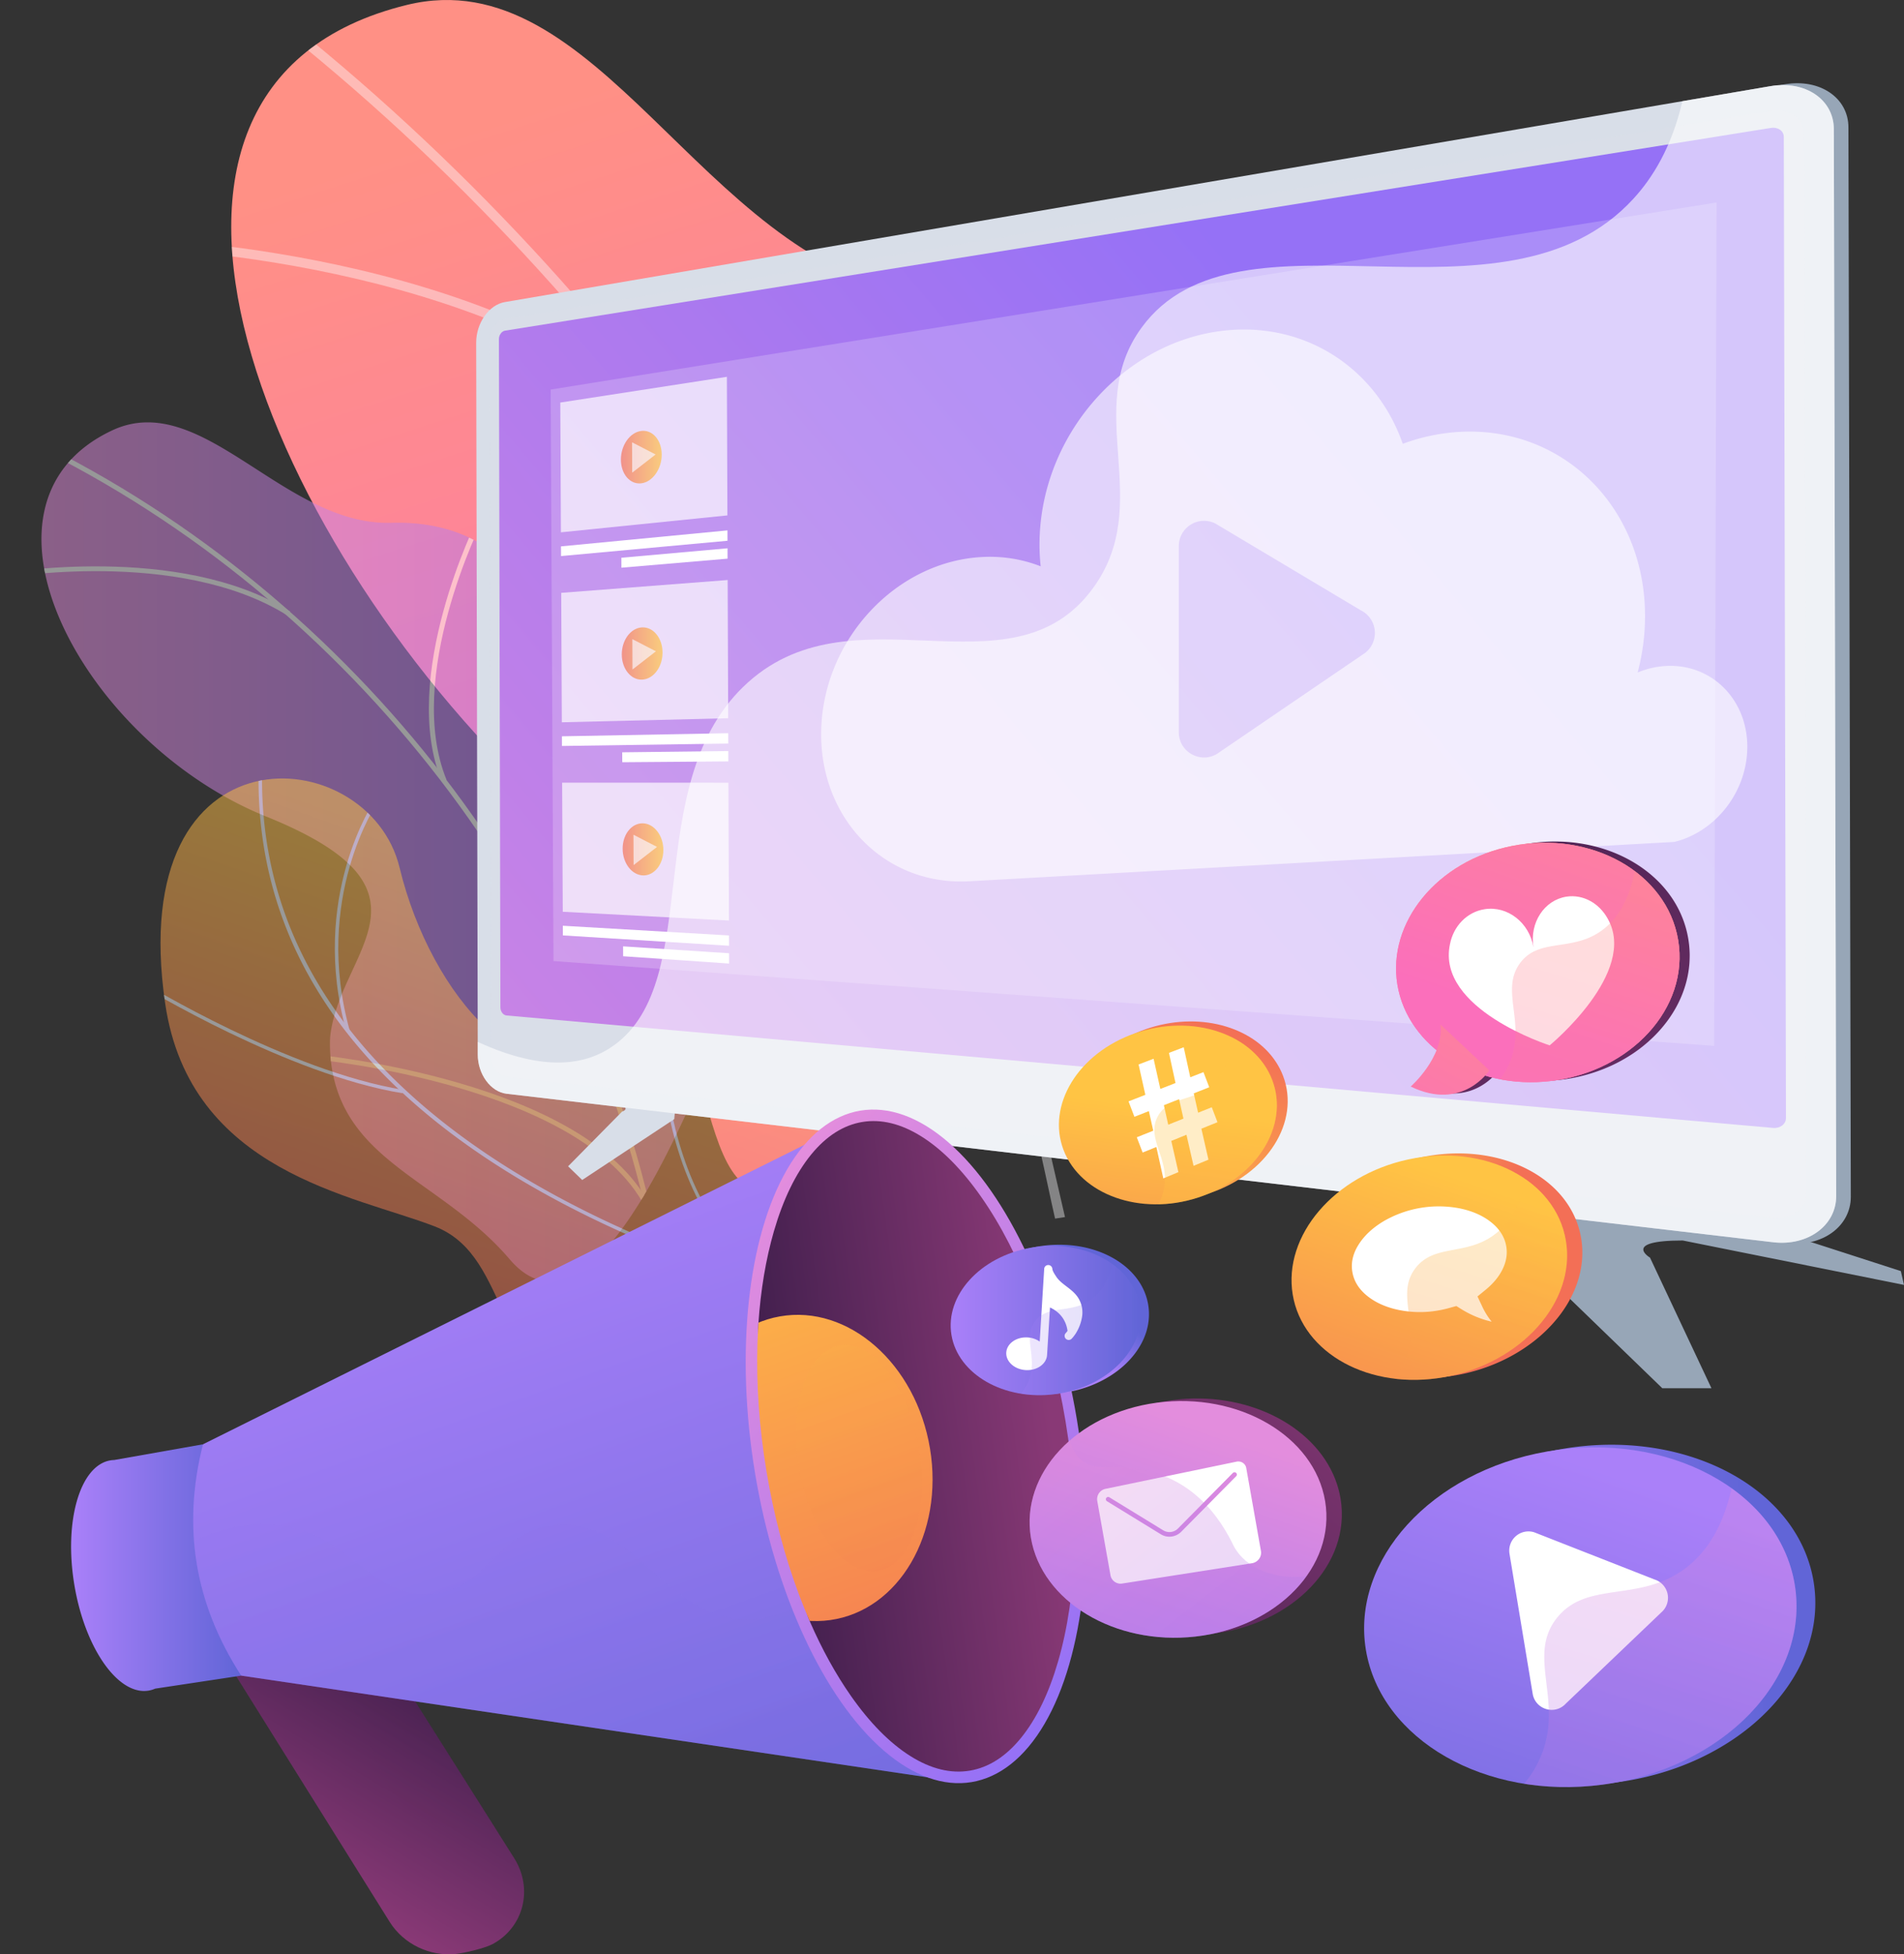 <svg xmlns="http://www.w3.org/2000/svg" xmlns:xlink="http://www.w3.org/1999/xlink" viewBox="0 0 2635.51 2704.48"><rect x="0" y="0" width="2635.51" height="2704.48" fill="#333333" stroke="none"/><defs><style>.cls-1{fill:none;}.cls-2{fill:url(#linear-gradient);}.cls-3{fill:url(#linear-gradient-2);}.cls-4{isolation:isolate;}.cls-5{fill:url(#linear-gradient-3);}.cls-6{opacity:0.4;}.cls-17,.cls-6,.cls-9{mix-blend-mode:soft-light;}.cls-7{clip-path:url(#clip-path);}.cls-8{fill:#fcfdfe;}.cls-9{opacity:0.5;}.cls-10{clip-path:url(#clip-path-2);}.cls-11{clip-path:url(#clip-path-3);}.cls-12,.cls-17,.cls-18,.cls-19,.cls-24{fill:#fff;}.cls-13,.cls-15{fill:#d8dee8;}.cls-14{fill:#97a6b7;}.cls-15,.cls-26,.cls-29,.cls-34,.cls-39,.cls-53{opacity:0.3;}.cls-15,.cls-26,.cls-29,.cls-34,.cls-39,.cls-43,.cls-53{mix-blend-mode:multiply;}.cls-16{fill:url(#linear-gradient-6);}.cls-17,.cls-24{opacity:0.6;}.cls-18,.cls-43{opacity:0.2;}.cls-19,.cls-20{opacity:0.68;}.cls-21{fill:url(#linear-gradient-7);}.cls-22{fill:url(#linear-gradient-8);}.cls-23{fill:url(#linear-gradient-9);}.cls-25{fill:url(#linear-gradient-10);}.cls-26{fill:url(#linear-gradient-11);}.cls-27{fill:url(#linear-gradient-12);}.cls-28{fill:url(#linear-gradient-13);}.cls-29{fill:url(#linear-gradient-14);}.cls-30{fill:url(#linear-gradient-15);}.cls-31{fill:url(#linear-gradient-16);}.cls-32{clip-path:url(#clip-path-4);}.cls-33{fill:url(#linear-gradient-17);}.cls-34{fill:url(#linear-gradient-18);}.cls-35{fill:url(#linear-gradient-19);}.cls-36{fill:url(#linear-gradient-20);}.cls-37{fill:url(#linear-gradient-21);}.cls-38{fill:url(#linear-gradient-22);}.cls-40{fill:url(#linear-gradient-23);}.cls-41{fill:url(#linear-gradient-24);}.cls-42{fill:url(#linear-gradient-25);}.cls-44{fill:url(#linear-gradient-26);}.cls-45{fill:url(#linear-gradient-27);}.cls-46{fill:url(#linear-gradient-28);}.cls-47{fill:url(#linear-gradient-29);}.cls-48{fill:url(#linear-gradient-30);}.cls-49{fill:url(#linear-gradient-31);}.cls-50{fill:url(#linear-gradient-32);}.cls-51{fill:url(#linear-gradient-33);}.cls-52{fill:url(#linear-gradient-34);}.cls-53{fill:url(#linear-gradient-35);}.cls-54{fill:url(#linear-gradient-36);}.cls-55{fill:url(#linear-gradient-37);}.cls-56{fill:url(#linear-gradient-38);}</style><linearGradient id="linear-gradient" x1="528.64" y1="1633.95" x2="1525.55" y2="1633.95" gradientUnits="userSpaceOnUse"><stop offset="0" stop-color="#e38ddd"/><stop offset="1" stop-color="#9571f6"/></linearGradient><linearGradient id="linear-gradient-2" x1="1251.49" y1="1680" x2="1044.44" y2="2268.46" gradientUnits="userSpaceOnUse"><stop offset="0" stop-color="#ffc444"/><stop offset="1" stop-color="#f36f56"/></linearGradient><linearGradient id="linear-gradient-3" x1="3863.11" y1="341.67" x2="4729.64" y2="1768.19" gradientTransform="matrix(0.97, 0.23, -0.23, 0.97, -2329.51, -663.72)" gradientUnits="userSpaceOnUse"><stop offset="0" stop-color="#ff9085"/><stop offset="1" stop-color="#fb6fbb"/></linearGradient><clipPath id="clip-path" transform="translate(-471.25 -455)"><path class="cls-1" d="M1739.2,2159.69c249.54-1.3,917.17-154.13,658.94-303.21-215-124.12-380-163-325.41-448.69s-64.56-500.07-340.11-547.38c-290-49.78-434.14-463.11-698.16-398.59C574.41,574.24,838.4,1217,1238.12,1579.5,1574.14,1884.19,1346.15,2161.73,1739.2,2159.69Z"/></clipPath><clipPath id="clip-path-2" transform="translate(-471.25 -455)"><path class="cls-2" d="M1472.12,1880.58c35.21-67.57,113.81-226.47-29.26-274.56-119.11-40-204.88-42.81-206.44-190s-82.16-241.66-223.63-237.52C863.92,1182.83,751,992.18,626.41,1050.66c-217,101.89-40.23,432,213.08,534.18S940.85,1770,928.26,1890a208.26,208.26,0,0,0,3.43,49.17c24.25,126.53,154.65,152.48,245,258.4C1300,2342,1443.66,1935.17,1472.12,1880.58Z"/></clipPath><clipPath id="clip-path-3" transform="translate(-471.25 -455)"><path class="cls-3" d="M1598.09,1972.94c-42.25-105.8-205.34-169.19-292.07-82.12-98.14,98.5-238.09-54.47-281.69-235.17-42.66-176.83-381.61-203-324.42,188.18C734.07,2077.45,962,2109,1073.29,2152.28s71.15,215.9,227.64,198.52c75.82-8.42,290.25-79.86,328.42-175.79C1658.47,2101.8,1610.21,2003.31,1598.09,1972.94Z"/></clipPath><linearGradient id="linear-gradient-6" x1="729.21" y1="2586.18" x2="2448.34" y2="1127.32" xlink:href="#linear-gradient"/><linearGradient id="linear-gradient-7" x1="2492.86" y1="1087.59" x2="2549.33" y2="1087.59" gradientTransform="matrix(-1, 0, 0, 1, 3880.05, 0)" xlink:href="#linear-gradient-2"/><linearGradient id="linear-gradient-8" x1="2491.7" y1="1359.35" x2="2548.12" y2="1359.35" gradientTransform="matrix(-1, 0, 0, 1, 3880.05, 0)" xlink:href="#linear-gradient-2"/><linearGradient id="linear-gradient-9" x1="2490.55" y1="1630.4" x2="2546.92" y2="1630.4" gradientTransform="matrix(-1, 0, 0, 1, 3880.05, 0)" xlink:href="#linear-gradient-2"/><linearGradient id="linear-gradient-10" x1="-959.9" y1="2551.73" x2="-1232.79" y2="2873.57" gradientTransform="translate(1595.65 -6.7) rotate(-9.4)" gradientUnits="userSpaceOnUse"><stop offset="0" stop-color="#311944"/><stop offset="1" stop-color="#893976"/></linearGradient><linearGradient id="linear-gradient-11" x1="-993.51" y1="2523.23" x2="-1266.4" y2="2845.07" xlink:href="#linear-gradient-10"/><linearGradient id="linear-gradient-12" x1="569.67" y1="2624.4" x2="805.2" y2="2624.4" gradientUnits="userSpaceOnUse"><stop offset="0" stop-color="#aa80f9"/><stop offset="1" stop-color="#6165d7"/></linearGradient><linearGradient id="linear-gradient-13" x1="-833.88" y1="1961.26" x2="-582.05" y2="3354.18" gradientTransform="translate(1595.65 -6.7) rotate(-9.4)" xlink:href="#linear-gradient-12"/><linearGradient id="linear-gradient-14" x1="-920.07" y1="1963.75" x2="-665.09" y2="3374.09" gradientTransform="translate(1595.65 -6.7) rotate(-9.4)" xlink:href="#linear-gradient-12"/><linearGradient id="linear-gradient-15" x1="-144.57" y1="2157.16" x2="-646.2" y2="2748.76" gradientTransform="matrix(-1, 0, 0, 1, 1343.7, 3.44)" xlink:href="#linear-gradient"/><linearGradient id="linear-gradient-16" x1="-109.44" y1="2445.67" x2="-593.02" y2="2458" gradientTransform="matrix(-0.99, 0.16, 0.16, 0.99, 948.3, 101)" xlink:href="#linear-gradient-10"/><clipPath id="clip-path-4" transform="translate(-471.25 -455)"><path class="cls-1" d="M1813.52,2905.33c26.12-4.32,50-19.53,70.9-45.2,21.29-26.12,38.57-61.67,51.36-105.66,26.9-92.47,30.6-210.47,10.44-332.26s-61.71-232.3-117-311.17c-26.29-37.51-54.11-65.59-82.69-83.46-28.07-17.56-55.55-24.26-81.67-19.94s-50,19.53-70.9,45.2c-21.29,26.12-38.57,61.67-51.36,105.66-26.9,92.47-30.6,210.47-10.44,332.26s61.71,232.3,117,311.17c26.29,37.52,54.11,65.6,82.69,83.46C1759.92,2903,1787.4,2909.66,1813.52,2905.33Z"/></clipPath><linearGradient id="linear-gradient-17" x1="-496.77" y1="2005.26" x2="-332.35" y2="2914.73" gradientTransform="translate(1595.65 -6.7) rotate(-9.4)" xlink:href="#linear-gradient-2"/><linearGradient id="linear-gradient-18" x1="-401.96" y1="2122.42" x2="-280.64" y2="2793.47" gradientTransform="translate(1595.65 -6.7) rotate(-9.4)" xlink:href="#linear-gradient-2"/><linearGradient id="linear-gradient-19" x1="-3248.02" y1="1237.49" x2="-3833.87" y2="2702.13" gradientTransform="matrix(-0.99, 0.16, 0.16, 0.99, -1206.36, 457.77)" xlink:href="#linear-gradient-10"/><linearGradient id="linear-gradient-20" x1="-3610.71" y1="1798.12" x2="-3341.61" y2="2297.23" gradientTransform="matrix(-0.99, 0.16, 0.16, 0.99, -1206.36, 457.77)" xlink:href="#linear-gradient-3"/><linearGradient id="linear-gradient-21" x1="-3775.3" y1="1492.86" x2="-3506.19" y2="1991.97" gradientTransform="matrix(-0.99, 0.16, 0.16, 0.99, -1206.36, 457.77)" xlink:href="#linear-gradient-3"/><linearGradient id="linear-gradient-22" x1="-2840.08" y1="1393.96" x2="-2588.11" y2="1861.29" gradientTransform="matrix(-1, 0.01, 0.01, 1, -219.99, 283.62)" xlink:href="#linear-gradient-3"/><linearGradient id="linear-gradient-23" x1="-3683.5" y1="1825.88" x2="-3417.74" y2="2359.19" gradientTransform="matrix(-0.99, 0.16, 0.16, 0.99, -1206.36, 457.77)" xlink:href="#linear-gradient-3"/><linearGradient id="linear-gradient-24" x1="1939.31" y1="2271.08" x2="1988.13" y2="2229.18" xlink:href="#linear-gradient-12"/><linearGradient id="linear-gradient-25" x1="1787.16" y1="2282.4" x2="2050.18" y2="2282.4" xlink:href="#linear-gradient-12"/><linearGradient id="linear-gradient-26" x1="1884.44" y1="2294.86" x2="2050.18" y2="2294.86" xlink:href="#linear-gradient-12"/><linearGradient id="linear-gradient-27" x1="2982.43" y1="2824.89" x2="3434.65" y2="2849.12" gradientTransform="translate(-951.1 414.99) rotate(-9.4)" xlink:href="#linear-gradient-12"/><linearGradient id="linear-gradient-28" x1="-3553" y1="2641.66" x2="-3164.45" y2="3362.31" gradientTransform="matrix(-0.99, 0.16, 0.16, 0.99, -1206.36, 457.77)" xlink:href="#linear-gradient-12"/><linearGradient id="linear-gradient-29" x1="-3665.41" y1="2684.36" x2="-3282.71" y2="3452.35" gradientTransform="matrix(-0.99, 0.16, 0.16, 0.99, -1206.36, 457.77)" xlink:href="#linear-gradient"/><linearGradient id="linear-gradient-30" x1="2289.23" y1="2263.02" x2="2513.61" y2="2033.74" gradientTransform="matrix(0.93, -0.36, 0.36, 0.93, -923.7, 881.07)" xlink:href="#linear-gradient-2"/><linearGradient id="linear-gradient-31" x1="-3156.21" y1="2125.7" x2="-2958.72" y2="2491.98" gradientTransform="matrix(-0.93, 0.36, 0.36, 0.93, -1620.35, 1147.57)" xlink:href="#linear-gradient-2"/><linearGradient id="linear-gradient-32" x1="8304.96" y1="-6187.23" x2="8689.33" y2="-6465.65" gradientTransform="matrix(-0.93, 0.36, 0.36, 0.93, -1620.35, 1147.57)" xlink:href="#linear-gradient-2"/><linearGradient id="linear-gradient-33" x1="2292.5" y1="2942.27" x2="2951.12" y2="2386.8" gradientTransform="translate(-951.1 414.99) rotate(-9.4)" xlink:href="#linear-gradient-10"/><linearGradient id="linear-gradient-34" x1="-2992.55" y1="2478.59" x2="-2726.52" y2="2972" gradientTransform="matrix(-0.99, 0.16, 0.16, 0.99, -1206.36, 457.77)" xlink:href="#linear-gradient"/><linearGradient id="linear-gradient-35" x1="2054.11" y1="2496.68" x2="2332.85" y2="3013.67" gradientTransform="translate(-469.48 335.24) rotate(-9.4)" xlink:href="#linear-gradient"/><linearGradient id="linear-gradient-36" x1="2916.12" y1="2172.07" x2="3048.76" y2="2323.87" gradientTransform="translate(-922.86 410.31) rotate(-9.4)" xlink:href="#linear-gradient-2"/><linearGradient id="linear-gradient-37" x1="-3362.07" y1="2195.37" x2="-3103.17" y2="2675.56" gradientTransform="matrix(-0.99, 0.16, 0.16, 0.99, -1178.12, 453.09)" xlink:href="#linear-gradient-2"/><linearGradient id="linear-gradient-38" x1="-3434.19" y1="2220.82" x2="-3178.9" y2="2733.13" gradientTransform="matrix(-0.99, 0.16, 0.16, 0.99, -1178.12, 453.09)" xlink:href="#linear-gradient-2"/></defs><title>Wavy_Tech-05_Single-11 [Converted]</title><g class="cls-4"><g id="Illustration"><g id="Smart_tv_content" data-name="Smart tv content"><path class="cls-5" d="M1706,1987.48c291.78-193.61,729.88,2.69,750.47-62.53,1.58-5,10.93-28.48-58.34-68.47-215-124.12-380-163-325.41-448.69s-64.56-500.07-340.11-547.38c-290-49.78-434.14-463.11-698.16-398.59C574.41,574.24,838.4,1217,1238.12,1579.5c241.22,218.73,178,521.31,296.59,526.91C1597.36,2109.36,1612.73,2049.38,1706,1987.48Z" transform="translate(-471.25 -455)"/><g class="cls-6"><g class="cls-7"><path class="cls-8" d="M1951.06,2162.81c-2-6.53-29.47-128.11-31.5-134.63C1731.49,1424.3,1359.2,869.89,853.11,471.6l-8.78,10c504.79,397.26,876,950.49,1062.94,1553,2.88,2,26.53,123,29.39,125.08C1939.9,2162,1947.83,2160.46,1951.06,2162.81Z" transform="translate(-471.25 -455)"/><path class="cls-8" d="M1728.09,1581.22l13.64-2.18c-57.42-298.34,231.88-669.54,234.8-673.25l-11.14-7.92C1962.42,901.63,1669.62,1277.37,1728.09,1581.22Z" transform="translate(-471.25 -455)"/><path class="cls-8" d="M1403.8,1052.19l9.75-9.18c-259.33-245.68-752.09-258-757-258l-.1,13.09C661.3,798.14,1148.52,810.34,1403.8,1052.19Z" transform="translate(-471.25 -455)"/></g></g><g class="cls-9"><path class="cls-2" d="M1472.12,1880.58c35.21-67.57,113.81-226.47-29.26-274.56-119.11-40-204.88-42.81-206.44-190s-82.16-241.66-223.63-237.52C863.92,1182.83,751,992.18,626.41,1050.66c-217,101.89-40.23,432,213.08,534.18S940.85,1770,928.26,1890a208.26,208.26,0,0,0,3.43,49.17c24.25,126.53,154.65,152.48,245,258.4C1300,2342,1443.66,1935.17,1472.12,1880.58Z" transform="translate(-471.25 -455)"/><g class="cls-10"><path class="cls-8" d="M1381.56,2212.67l6.93-1.1C1307.82,1734,981.71,1298,537.4,1073.69l-3.35,5.85C976.48,1302.86,1301.23,1737.05,1381.56,2212.67Z" transform="translate(-471.25 -455)"/><path class="cls-8" d="M1313.93,1956.06l7,.21c8.23-190.28,187.07-333.54,188.88-335l-4.47-5.06C1503.52,1617.68,1322.29,1762.78,1313.93,1956.06Z" transform="translate(-471.25 -455)"/><path class="cls-8" d="M1364.18,2125.22l6.31-3c-89.61-172.61-459.59-207.52-463.32-207.85l-.73,6.59C910.13,1921.32,1276.28,1955.88,1364.18,2125.22Z" transform="translate(-471.25 -455)"/><path class="cls-8" d="M1082.79,1536.59l6.55-2.45c-58.39-142.28,48-355.47,49-357.6l-6.32-2.81C1131,1175.89,1023.32,1391.68,1082.79,1536.59Z" transform="translate(-471.25 -455)"/><path class="cls-8" d="M868.85,1306.59l3.92-5.54c-153.31-95.91-399-52.61-401.52-52.16l1.27,6.5C475,1255,717.94,1212.16,868.85,1306.59Z" transform="translate(-471.25 -455)"/></g></g><g class="cls-9"><path class="cls-3" d="M1598.09,1972.94c-42.25-105.8-205.34-169.19-292.07-82.12-98.14,98.5-238.09-54.47-281.69-235.17-42.66-176.83-381.61-203-324.42,188.18C734.07,2077.45,962,2109,1073.29,2152.28s71.15,215.9,227.64,198.52c75.82-8.42,290.25-79.86,328.42-175.79C1658.47,2101.8,1610.21,2003.31,1598.09,1972.94Z" transform="translate(-471.25 -455)"/><g class="cls-11"><path class="cls-12" d="M1554.72,2238a1928,1928,0,0,1-185.64-66.81c-261.87-110.52-566.82-320.76-532.45-694.77l-4.78-.44c-15.3,166.49,34.2,314.93,147.12,441.18C1069.18,2018,1199.83,2105,1367.3,2175.63a1929.06,1929.06,0,0,0,184.8,66.57Q1553.35,2240.06,1554.72,2238Z" transform="translate(-471.25 -455)"/><path class="cls-12" d="M1028.44,1967.86l.76-4.74c-157.88-25.53-357.32-146.77-359.32-148l-2.51,4.1C669.38,1820.45,869.63,1942.19,1028.44,1967.86Z" transform="translate(-471.25 -455)"/><path class="cls-12" d="M955.5,1881.68c-51.39-183.52,37.4-315,38.3-316.34l-3.95-2.73c-.92,1.32-91,134.59-39,320.36Z" transform="translate(-471.25 -455)"/><path class="cls-12" d="M1559.19,2239.47C1356.79,2124.38,1389.84,1813,1390.41,1810l-4.64-1.21c-.85,2.9-33.16,318.71,171,434.82Z" transform="translate(-471.25 -455)"/><path class="cls-12" d="M1466.62,2214l.38-4.8c-148.11-11.74-288.42,111.66-289.82,112.91l3.2,3.59C1181.77,2324.44,1320.58,2202.4,1466.62,2214Z" transform="translate(-471.25 -455)"/></g></g><path class="cls-13" d="M1406.93,1976.33l-2.37,27.38-127.43,84.21L1257.6,2069l74.72-75.74s14.84-4.4-7.38-11.86l-70.45-5.06,5.34-4.32,91.19-7.15S1382.68,1970.63,1406.93,1976.33Z" transform="translate(-471.25 -455)"/><path class="cls-14" d="M2551.09,2090.13v72l221.14,214h68l-85.05-180.76s-39.7-23.72,45.36-23.72l306.19,61.47L3102.4,2214l-364.19-117.71S2624.8,2090.13,2551.09,2090.13Z" transform="translate(-471.25 -455)"/><path class="cls-14" d="M2945.54,2175.24c48.05,5.63,87.68-23.13,87.59-64.19l-3.29-1479.87c-.09-41.06-39.85-67.7-87.87-59.52l-6.18,1.06-5.83,7.55L1182.61,884.11c-22.18,3.78-39.87,16.49-39.81,43.87l2.19,986.81c.06,27.38,21.4,39.38,43.59,42l1739.56,192.05,10.1,25.57Z" transform="translate(-471.25 -455)"/><path class="cls-13" d="M2925.73,2174.1c47.82,5.6,87.27-23.09,87.18-64.06l-3.28-1476.45c-.09-41-39.66-67.55-87.46-59.4L1170.14,873c-22.09,3.77-39.83,29-39.77,56.37l2.19,985c.06,27.33,17.91,51.65,40,54.24Z" transform="translate(-471.25 -455)"/><path class="cls-15" d="M1170.19,896.29l1752-288c25.49-4.19,46.36,10,46.41,31.8l2.54,1142.89.72,322.84c.05,21.78-20.76,37.11-46.26,34.28L1172.53,1945.27c-11.87-1.31-21.46-14.3-21.5-29l-.5-225.78-1.7-764.06C1148.8,911.73,1158.33,898.24,1170.19,896.29Z" transform="translate(-471.25 -455)"/><path class="cls-16" d="M2925.37,2015.87c9.91.88,18-5.27,18-13.71l-3-1357.66c0-8.44-8.12-14-18-12.43L1170.23,912.61c-4.63.74-8.38,6-8.37,11.77l2.06,924.69c0,5.75,3.79,10.76,8.42,11.17Z" transform="translate(-471.25 -455)"/><path class="cls-17" d="M1321.41,1901.31c124.64-90.3,36.39-356.94,178.1-495.34,148.74-145.28,369.62,18.87,484.06-136.21,87.48-118.56-15.28-247.46,67.88-361.44,134.12-183.81,501.19,17.57,680.86-178.39,26.14-28.52,52.66-70.51,67.74-134.92l122.12-20.82c47.8-8.15,87.37,18.44,87.46,59.4L3012.91,2110c.09,41-39.36,69.66-87.19,64.06L1172.58,1968.59c-22.11-2.59-40-26.91-40-54.24l0-17.51C1225.54,1939.45,1283.58,1928.72,1321.41,1901.31Z" transform="translate(-471.25 -455)"/><polygon class="cls-18" points="766.13 1329.96 2372.77 1447.33 2376.05 280.21 762.22 539.08 766.13 1329.96"/><polygon class="cls-19" points="776.41 736.65 1006.89 713.23 1006.17 521.44 775.53 557.07 776.41 736.65"/><g class="cls-20"><path class="cls-21" d="M1330.71,1091.21c.09,19.84,12.65,34.46,28.17,32.63s28.39-19.69,28.31-39.86-13-34.75-28.62-32.58S1330.63,1071.36,1330.71,1091.21Z" transform="translate(-471.25 -455)"/><polygon class="cls-19" points="874.89 612.1 875.08 654.1 907.53 628.93 874.89 612.1"/></g><polygon class="cls-12" points="776.57 769.52 1007.02 748.32 1006.97 733.98 776.5 756.09 776.57 769.52"/><polygon class="cls-12" points="860.13 785.61 1007.12 773.1 1007.06 758.75 860.07 771.85 860.13 785.61"/><polygon class="cls-19" points="777.69 999.53 1007.95 993.93 1007.23 802.66 776.82 820.41 777.69 999.53"/><g class="cls-20"><path class="cls-22" d="M1331.92,1360.79c.09,19.79,12.64,35.33,28.14,34.7,15.65-.63,28.37-17.45,28.28-37.56s-12.94-35.65-28.59-34.7S1331.83,1341,1331.92,1360.79Z" transform="translate(-471.25 -455)"/><polygon class="cls-19" points="875.31 884.49 875.49 926.49 907.94 901.32 875.31 884.49"/></g><polygon class="cls-12" points="777.85 1032.32 1008.08 1028.93 1008.03 1014.63 777.79 1018.92 777.85 1032.32"/><polygon class="cls-12" points="861.34 1054.8 1008.17 1053.64 1008.12 1039.34 861.27 1041.07 861.34 1054.8"/><polygon class="cls-19" points="778.98 1261.75 1009.01 1273.88 1008.29 1083.13 778.1 1083.08 778.98 1261.75"/><g class="cls-20"><path class="cls-23" d="M1333.13,1629.66c.09,19.74,12.62,36.2,28.11,36.77s28.34-15.22,28.25-35.28-12.93-36.53-28.56-36.79S1333,1609.92,1333.13,1629.66Z" transform="translate(-471.25 -455)"/><polygon class="cls-19" points="876.86 1155.16 877.04 1197.16 909.49 1171.99 876.86 1155.16"/></g><polygon class="cls-12" points="779.13 1294.45 1009.14 1308.79 1009.08 1294.52 779.07 1281.09 779.13 1294.45"/><polygon class="cls-12" points="862.54 1323.29 1009.23 1333.42 1009.18 1319.16 862.48 1309.6 862.54 1323.29"/><path class="cls-24" d="M2777.47,1376.59a117.74,117.74,0,0,0-39.4,9.08,306.73,306.73,0,0,0,10-66c6.33-155.22-108.16-274.81-255.76-267.07a268.65,268.65,0,0,0-79.33,16.58C2378.82,971.3,2288.74,905.67,2180,911.37c-142.77,7.48-263.5,135.29-269.62,285.43a276.28,276.28,0,0,0,1.38,41.88,193.76,193.76,0,0,0-81.17-12.85c-117.83,6.18-217.43,111.62-222.49,235.53-4.81,117.8,77.47,209.83,186.77,213.4,5.74.15,11.55.13,17.41-.17l976.58-54.49c55-13.43,98.42-65.87,100.88-126.31C2892.56,1425.69,2842.28,1373.2,2777.47,1376.59Zm-416.61-18.09-201.54,137.35c-23,17.83-56.36,1.48-56.36-27.58V1210.68a34.92,34.92,0,0,1,50.57-31.22l201.54,120.23A34.93,34.93,0,0,1,2360.86,1358.5Z" transform="translate(-471.25 -455)"/><path class="cls-25" d="M1101.85,3159c-35.13,3.53-71.61-13.06-91.36-44.64L732.11,2669c-25.34-40.56-13.05-93.25,27.65-117.95,41-24.88,112.87-15.47,138.76,25.47l284.39,449.75c26.81,42.41,13.35,95.86-29.87,119.13C1142.4,3151.08,1113.44,3157.85,1101.85,3159Z" transform="translate(-471.25 -455)"/><path class="cls-26" d="M759.76,2551c41-24.88,112.87-15.47,138.76,25.47l260,411.23c-32.59-2.86-69.49,4-110.18-21.28-67.73-42.07-49.64-113.35-106.32-164.79-25.91-23.52-70.28-45.44-152.42-40.65l-57.52-92C706.77,2628.39,719.06,2575.7,759.76,2551Z" transform="translate(-471.25 -455)"/><path class="cls-27" d="M624.14,2475.92a37.38,37.38,0,0,1,5.16-.49l122.89-21.73,53,320.12-119.16,18a37.82,37.82,0,0,1-9.13,2.73c-42.2,7-88.22-58.69-102.79-146.69S582,2482.9,624.14,2475.92Z" transform="translate(-471.25 -455)"/><path class="cls-28" d="M752.19,2453.7c-29,114.31-11.4,220.53,53,320.12l964.57,142.81-139.31-900.05Z" transform="translate(-471.25 -455)"/><path class="cls-29" d="M1478.82,2693.46c-92.54-18.57-140.52-140.42-242.31-127.93-79.88,9.8-91,90.77-170.12,95.34-81,4.67-108.54-78.9-202.64-94.38-42.79-7-84.75,2.52-124,21q7.51,96.86,65.41,186.38l964.57,142.81-104.69-296.1C1583.5,2688.16,1523.68,2702.46,1478.82,2693.46Z" transform="translate(-471.25 -455)"/><ellipse class="cls-30" cx="1739.2" cy="2456.49" rx="225.81" ry="470.94" transform="translate(-849.17 -137.9) rotate(-9.4)"/><path class="cls-31" d="M1813.52,2905.33c26.12-4.32,50-19.53,70.9-45.2,21.29-26.12,38.57-61.67,51.36-105.66,26.9-92.47,30.6-210.47,10.44-332.26s-61.71-232.3-117-311.17c-26.29-37.51-54.11-65.59-82.69-83.46-28.07-17.56-55.55-24.26-81.67-19.94s-50,19.53-70.9,45.2c-21.29,26.12-38.57,61.67-51.36,105.66-11.25,38.67-18.44,81.79-21.53,127.8-4.29,64,48.26,121.4,60,192.26,12.47,75.36-15.77,158.59,11.26,220.49,16.66,38.14,35.73,72.81,56.8,102.88,26.29,37.52,54.11,65.6,82.69,83.46C1759.92,2903,1787.4,2909.66,1813.52,2905.33Z" transform="translate(-471.25 -455)"/><g class="cls-32"><path class="cls-33" d="M1758.55,2459.55c19.49,117.71-43,224.07-138.16,237.39-93.72,13.1-184-69.19-202.94-183.62s40.18-220.28,133.35-236.64C1645.44,2260.07,1739.06,2341.83,1758.55,2459.55Z" transform="translate(-471.25 -455)"/><path class="cls-34" d="M1743.26,2460.11c14.47,87.41-12,163.1-58.5,169-45.76,5.78-93.74-58.48-107.81-143.45s10.78-160.42,56.14-168.62C1679.16,2308.69,1728.78,2372.7,1743.26,2460.11Z" transform="translate(-471.25 -455)"/></g><path class="cls-35" d="M2438,1956.91s24.33-21.33,35.76-50.3c-28.55-23.41-48.23-54.73-54.17-90.6-14.24-86,54.88-171.6,158.79-192,106.28-20.92,208.81,33.53,228.45,123.2l0,.09q.36,1.66.69,3.36l.09.49c.21,1.1.41,2.21.6,3.32a141.77,141.77,0,0,1,1.69,15.35c.12,2.18.2,4.36.22,6.53,0,4.33-.12,8.65-.48,12.93-.17,2.14-.4,4.27-.67,6.39-.19,1.41-.39,2.83-.61,4.23-5.27,33.06-22.08,63.74-47.1,88.7l-1.61,1.59a200.63,200.63,0,0,1-28.6,23.09c-.65.44-1.31.87-2,1.29q-6.89,4.5-14.23,8.5-3.14,1.73-6.36,3.34-2.14,1.08-4.32,2.12-3.27,1.56-6.62,3c-1.48.65-3,1.28-4.48,1.9a233,233,0,0,1-60.87,15.79c-1.59.19-3.19.37-4.77.53l-1.39.12c-1.13.11-2.27.22-3.4.31l-1.5.1c-1.1.09-2.2.16-3.3.23l-1.41.07c-1.14.06-2.27.12-3.41.16l-1.21,0c-1.22,0-2.44.08-3.65.1h-.93c-1.33,0-2.66,0-4,0h-.54c-1.5,0-3,0-4.48-.07h0a224.31,224.31,0,0,1-36.7-3.93l0,0q-10.48-2-20.51-5C2528.05,1956,2493.46,1983.79,2438,1956.91Z" transform="translate(-471.25 -455)"/><path class="cls-36" d="M2405.54,1817.72c14.24,86,107.44,145.88,212.64,133.19,110.46-13.32,191.55-100.8,176-194.78s-120.73-151.93-229.85-130.46C2460.41,1646.12,2391.29,1731.72,2405.54,1817.72Z" transform="translate(-471.25 -455)"/><path class="cls-37" d="M2405.54,1817.72c14.24,86,107.44,145.88,212.64,133.19,110.46-13.32,191.55-100.8,176-194.78s-120.73-151.93-229.85-130.46C2460.41,1646.12,2391.29,1731.72,2405.54,1817.72Z" transform="translate(-471.25 -455)"/><path class="cls-38" d="M2532.79,1936.29s-36.81,57.22-108.85,22.33c0,0,46.3-40.58,41.18-85.83Z" transform="translate(-471.25 -455)"/><path class="cls-12" d="M2696.57,1726.19h0c-11.56-21.09-33.83-33.91-57.05-30.35-30.66,4.7-51.28,36.11-45.65,70.09-5.63-34-35.66-57.63-67.49-52.75-24.72,3.79-43.32,23.64-48.09,48.46h0c-19.14,89.89,138,140,138,140S2739.26,1800.65,2696.57,1726.19Z" transform="translate(-471.25 -455)"/><g class="cls-39"><path class="cls-40" d="M2564.52,1915.59c15.22-50.78-15.47-91.9,10.62-127.56,26.9-36.77,74.24-14.12,116.53-47.86,16.58-13.23,33.82-36.29,42.45-79.46,31.58,23.65,53.62,56.61,60.05,95.42,15.56,94-65.53,181.46-176,194.78a228.59,228.59,0,0,1-70.71-2.31A101.54,101.54,0,0,0,2564.52,1915.59Z" transform="translate(-471.25 -455)"/></g><path class="cls-41" d="M1934.58,2383.48l-1.16.1-2.11.18-1.17.08-2.11.13c-.37,0-.74,0-1.12.06l-2.17.1-1,0-2.29.06h-.87l-2.49,0h-.65c-.93,0-1.86,0-2.78,0h-.34a165.36,165.36,0,0,1-21.61-1.87v0c-51-7.89-90.73-39.22-97.67-81.15-9-54.54,40.55-108.61,112.55-121.08,70-12.12,135.79,19.24,150.87,71.18.08.29.17.57.25.85s.23.86.34,1.29.21.81.31,1.22.18.73.26,1.1.23,1,.33,1.53c.07.29.13.58.19.87q.24,1.23.45,2.46c4.6,27.83-5.78,55-26.18,76.81-1.32,1.4-2.68,2.79-4.07,4.15s-2.84,2.69-4.32,4c-.74.65-1.49,1.3-2.25,1.94-1.51,1.29-3.07,2.55-4.66,3.78s-3.22,2.43-4.89,3.61q-2.12,1.49-4.31,2.92a155.39,155.39,0,0,1-26.72,13.91c-1.85.74-3.71,1.46-5.6,2.15a173.68,173.68,0,0,1-36.44,8.86c-1.1.15-2.19.28-3.28.4l-1,.11Z" transform="translate(-471.25 -455)"/><path class="cls-42" d="M1788.24,2302.3c9,54.54,72.61,91.33,143.82,81.94,73.26-9.68,126.53-64.29,117-121.73s-77.79-93.52-150.58-80.9C1827.78,2193.87,1779.21,2247.76,1788.24,2302.3Z" transform="translate(-471.25 -455)"/><path class="cls-12" d="M1959.47,2301.62a61.15,61.15,0,0,0,9.83-26.34,37.61,37.61,0,0,0-2.8-18.86c-4.06-9.79-11.7-15.62-19.08-21.26-5.51-4.2-10.72-8.17-14.23-13.61l-.64-1c-2.08-3.19-4.43-6.81-4.65-9.73a5.73,5.73,0,0,0-5.69-5.23,5.65,5.65,0,0,0-5.6,5.3l-6.2,100.6a32.73,32.73,0,0,0-16.65-5.67c-15.56-1-28.86,8.38-29.62,20.84s11.27,23.36,26.83,24.32,28.85-8.39,29.62-20.84l4.06-65.8c8.28,3.76,21.65,12.87,24.27,32.38a30.56,30.56,0,0,1-2.37,2.95,5.65,5.65,0,1,0,8,8,41.28,41.28,0,0,0,4.5-5.57A3.94,3.94,0,0,0,1959.47,2301.62Z" transform="translate(-471.25 -455)"/><g class="cls-43"><path class="cls-44" d="M1896.26,2362.75c10.67-32-9.7-57.5,8.2-79.93,18.34-23,49.71-9,77.89-30,11-8.17,22.42-22.34,28.33-48.82,20.39,14.58,34.47,34.76,38.4,58.49,9.51,57.44-43.76,112-117,121.73a165.64,165.64,0,0,1-47.62-.53A64.58,64.58,0,0,0,1896.26,2362.75Z" transform="translate(-471.25 -455)"/></g><path class="cls-45" d="M2694.93,2923c-.88.09-1.76.16-2.65.24-1.6.14-3.2.28-4.8.4l-2.67.19c-1.6.11-3.2.22-4.79.31l-2.54.13c-1.66.09-3.31.16-4.95.23l-2.32.08-5.22.14-2,0c-1.89,0-3.78,0-5.66,0h-1.48q-3.18,0-6.33-.08h-.77a377,377,0,0,1-49.18-4.27l0,0c-115.95-17.95-206.47-89.25-222.26-184.65-20.55-124.12,92.27-247.15,256.13-275.53,159.3-27.59,309,43.78,343.31,162,.19.65.38,1.29.56,1.94.27,1,.53,2,.78,2.93s.48,1.84.7,2.77.41,1.67.6,2.51c.27,1.16.52,2.32.76,3.48l.42,2c.36,1.85.71,3.72,1,5.59,10.48,63.32-13.14,125.22-59.57,174.79q-4.5,4.78-9.27,9.43t-9.82,9.11c-1.68,1.49-3.39,3-5.11,4.43q-5.17,4.38-10.62,8.59t-11.12,8.21c-3.2,2.27-6.48,4.48-9.8,6.65a354.08,354.08,0,0,1-60.83,31.65c-4.19,1.69-8.43,3.33-12.73,4.89a395.62,395.62,0,0,1-82.93,20.17q-3.74.49-7.46.92c-.77.09-1.54.16-2.32.24C2698.35,2922.64,2696.64,2922.82,2694.93,2923Z" transform="translate(-471.25 -455)"/><path class="cls-46" d="M2361.91,2738.27c20.55,124.11,165.24,207.83,327.26,186.44,166.74-22,287.95-146.29,266.31-277s-177-212.79-342.65-184.09C2451.88,2491.51,2341.36,2614.16,2361.91,2738.27Z" transform="translate(-471.25 -455)"/><path class="cls-12" d="M2560.7,2605.19l32.07,193.69c3.62,21.85,30.78,30,45.81,13.72L2773,2684.23a26.62,26.62,0,0,0-11.67-43.5l-166.51-65.31A26.62,26.62,0,0,0,2560.7,2605.19Z" transform="translate(-471.25 -455)"/><g class="cls-39"><path class="cls-47" d="M2607.71,2875.83c24.3-72.74-22.06-130.85,18.67-181.91,41.73-52.31,113.12-20.55,177.24-68.21,25-18.59,51-50.85,64.48-111.09,46.4,33.17,78.44,79.09,87.38,133.08,21.64,130.72-99.57,255-266.31,277a375.69,375.69,0,0,1-108.34-1.19A147.06,147.06,0,0,0,2607.71,2875.83Z" transform="translate(-471.25 -455)"/></g><path class="cls-48" d="M2057.39,1879.15c71.68-24.94,147.74-4.46,180.29,45.86l.13.2c1.77,2.76,3.42,5.61,4.92,8.54l.3.58c.7,1.37,1.36,2.77,2,4.18.12.26.23.51.34.77.64,1.45,1.25,2.91,1.82,4.4,24.35,63.63-22.14,136.71-102.76,162.87q-3.23,1-6.45,2l-.63.18q-3,.87-6.11,1.62l-.95.24c-2,.48-4,.92-5.92,1.33l-1.12.23q-2.91.6-5.81,1.09l-1.18.19q-2.89.48-5.79.87l-1.12.14c-1.92.24-3.83.46-5.74.64l-1,.09q-2.58.23-5.16.39l-1.3.08c-1.75.09-3.49.16-5.22.2l-1.13,0h0c-59.81,1.15-113.09-27.37-131.34-75.08C1934.71,1978.77,1978.55,1906.58,2057.39,1879.15Z" transform="translate(-471.25 -455)"/><path class="cls-49" d="M1943.42,2046.49c23.72,62,106.53,91.59,186,65.8,80.63-26.16,127.12-99.24,102.77-162.87s-109.81-92.36-189.79-64.53C1963.55,1912.32,1919.71,1984.51,1943.42,2046.49Z" transform="translate(-471.25 -455)"/><path class="cls-12" d="M2081.49,2085.73l-9.61-43.48-19,7.69-8.09-21.13,22.79-9.11-6.06-27.1-20,7.88-8.16-21.33,23.28-9.08-9.35-42,20.77-7.93,9.34,41.82,21-8.22-9.08-41.72,20.44-7.8,9.08,41.56,18.24-7.12,8,20.93-21.41,8.45,6,26.76,18.9-7.56,7.93,20.72-22.3,9,9.8,42.85-20.64,8.53-9.81-43-21,8.51,9.83,43.2Zm27.87-82.74-6-26.88-21.06,8.31,6,27Z" transform="translate(-471.25 -455)"/><g class="cls-39"><path class="cls-50" d="M2083.29,2094.81c4.55-39.22-25-64.7-9.81-94.22,15.48-30.11,54.56-20.11,81.46-49.56,10.45-11.44,19.94-29.8,20.26-61.14,26.35,12.87,46.92,33.24,57,59.53,24.35,63.63-22.14,136.71-102.77,162.87a189.23,189.23,0,0,1-54.65,9.29A74.41,74.41,0,0,0,2083.29,2094.81Z" transform="translate(-471.25 -455)"/></g><path class="cls-51" d="M2093.73,2392.59c101.34-13.6,196.21,33.94,225.62,109.13l.11.3q2.4,6.17,4.2,12.59l.24.85c.54,2,1,4,1.5,6.05l.24,1.11c.45,2.08.86,4.18,1.21,6.29,15,90.56-66.06,174.49-179.54,187.3-3,.34-6,.61-9,.85l-.88.07c-2.84.21-5.68.37-8.5.48l-1.32.06c-2.74.1-5.46.15-8.18.16h-1.53q-4,0-8-.13l-1.6-.06c-2.64-.11-5.26-.24-7.88-.42l-1.51-.12c-2.6-.2-5.18-.42-7.75-.7l-1.39-.16c-2.31-.26-4.62-.56-6.91-.88l-1.74-.24q-3.49-.52-6.94-1.14l-1.5-.25v0c-79.25-14.59-141.89-66.6-153.13-134.5C1904.94,2491,1982.28,2407.54,2093.73,2392.59Z" transform="translate(-471.25 -455)"/><path class="cls-52" d="M1898.2,2582.75c14.61,88.21,115.93,149.61,227.77,137,113.47-12.81,194.53-96.74,179.54-187.29s-120.05-151.5-233.13-136.33C1960.93,2411.08,1883.6,2494.55,1898.2,2582.75Z" transform="translate(-471.25 -455)"/><path class="cls-12" d="M1990.08,2532.09l18.27,102.73a14.19,14.19,0,0,0,15.87,11.62l179.69-28.12.63-.1a15,15,0,0,0,9.39-5.78,14.33,14.33,0,0,0,2.7-11.19l-20.32-114.74a10.75,10.75,0,0,0-4.74-7.2,11.31,11.31,0,0,0-8.62-1.62l-181.54,37.65A14.6,14.6,0,0,0,1990.08,2532.09Zm12.38-4a3.17,3.17,0,0,1,4.33-1.08l74.6,45.72a16.53,16.53,0,0,0,20.47-2.58l75.83-76.76a3.33,3.33,0,0,1,4.65-.12,3.21,3.21,0,0,1,0,4.59l-75.93,76.74a23.24,23.24,0,0,1-12.32,6.56,22.71,22.71,0,0,1-16.1-3l-74.53-45.73A3.16,3.16,0,0,1,2002.46,2528.1Z" transform="translate(-471.25 -455)"/><path class="cls-53" d="M2178.68,2593.93c-36.3-75.13-95.1-113.12-180.26-108.57-26.48.59-40.55-15.25-46-37.23-40.89,35.41-62.59,84.23-54.25,134.62,14.61,88.21,115.93,149.61,227.76,137,66.84-7.54,122.4-39.77,153.75-83.48C2237.69,2641.35,2196,2626.79,2178.68,2593.93Z" transform="translate(-471.25 -455)"/><path class="cls-54" d="M2657.6,2157.89c.16.63.32,1.26.47,1.89s.26,1,.38,1.57c.17.76.33,1.53.49,2.3.09.42.19.84.27,1.27q.36,1.8.66,3.63a121,121,0,0,1,1.57,15.91,124.79,124.79,0,0,1-2.17,27.56c-.25,1.29-.52,2.59-.8,3.88a137.61,137.61,0,0,1-4.37,15.34,154,154,0,0,1-16.26,33q-2.27,3.51-4.74,6.95c-1.65,2.29-3.36,4.56-5.13,6.79a196,196,0,0,1-24.16,25.3c-1.12,1-2.26,2-3.41,2.92q-3.45,2.91-7.05,5.69a228.4,228.4,0,0,1-27.08,17.92q-4.11,2.32-8.37,4.51t-8.63,4.22q-4.38,2-8.88,3.91a254.15,254.15,0,0,1-52.82,15.5l-4.77.81-1.53.23-3.25.49-1.74.23-3,.39-1.79.21-3,.33-1.74.16-3,.28-1.64.13-3.16.22-1.48.09-3.37.17-1.23.05q-1.86.07-3.72.12l-.85,0c-1.43,0-2.86,0-4.29.05h-.25a233.64,233.64,0,0,1-26.82-1.5l0,0c-74.62-8.61-133.2-53.23-143.58-115.93-13.5-81.52,59.13-165.39,164.35-187.79,101.6-21.63,196.82,21.63,219,98,.14.5.29,1,.42,1.49S2657.44,2157.29,2657.6,2157.89Z" transform="translate(-471.25 -455)"/><path class="cls-55" d="M2260.62,2246.52c13.49,81.52,106.63,132.8,210.11,114.17,105.86-19.06,182.07-103.7,168-188.64s-112.61-135.15-217.89-112.63C2317.93,2081.44,2247.12,2165,2260.62,2246.52Z" transform="translate(-471.25 -455)"/><path class="cls-12" d="M2363.56,2248.17q17.21,14,43.43,19.53a146.1,146.1,0,0,0,54.52.88,159.83,159.83,0,0,0,17.85-4.1l7.77-2.14,6.84,4.28a138.53,138.53,0,0,0,42.08,17.41,100.53,100.53,0,0,1-13.66-22.25l-6-12.7,10.93-8.93q16.32-13.26,23.92-29t5-31.26q-3.15-19-20.35-33t-43.43-19.53a152.15,152.15,0,0,0-105.85,17.52q-23,13.73-34.82,32.49t-8.63,37.78Q2346.35,2234.2,2363.56,2248.17Z" transform="translate(-471.25 -455)"/><g class="cls-39"><path class="cls-56" d="M2418.63,2330.75c15.33-48.55-14.43-85.59,11.45-120.24,26.48-35.43,72-16.33,112.56-49.17,15.79-12.78,32.18-34.53,40.51-74.27,29.42,20.62,49.78,49.9,55.59,85,14.06,84.94-62.15,169.58-168,188.64a233.13,233.13,0,0,1-69.17,2.23A102.86,102.86,0,0,0,2418.63,2330.75Z" transform="translate(-471.25 -455)"/></g></g></g></g></svg>